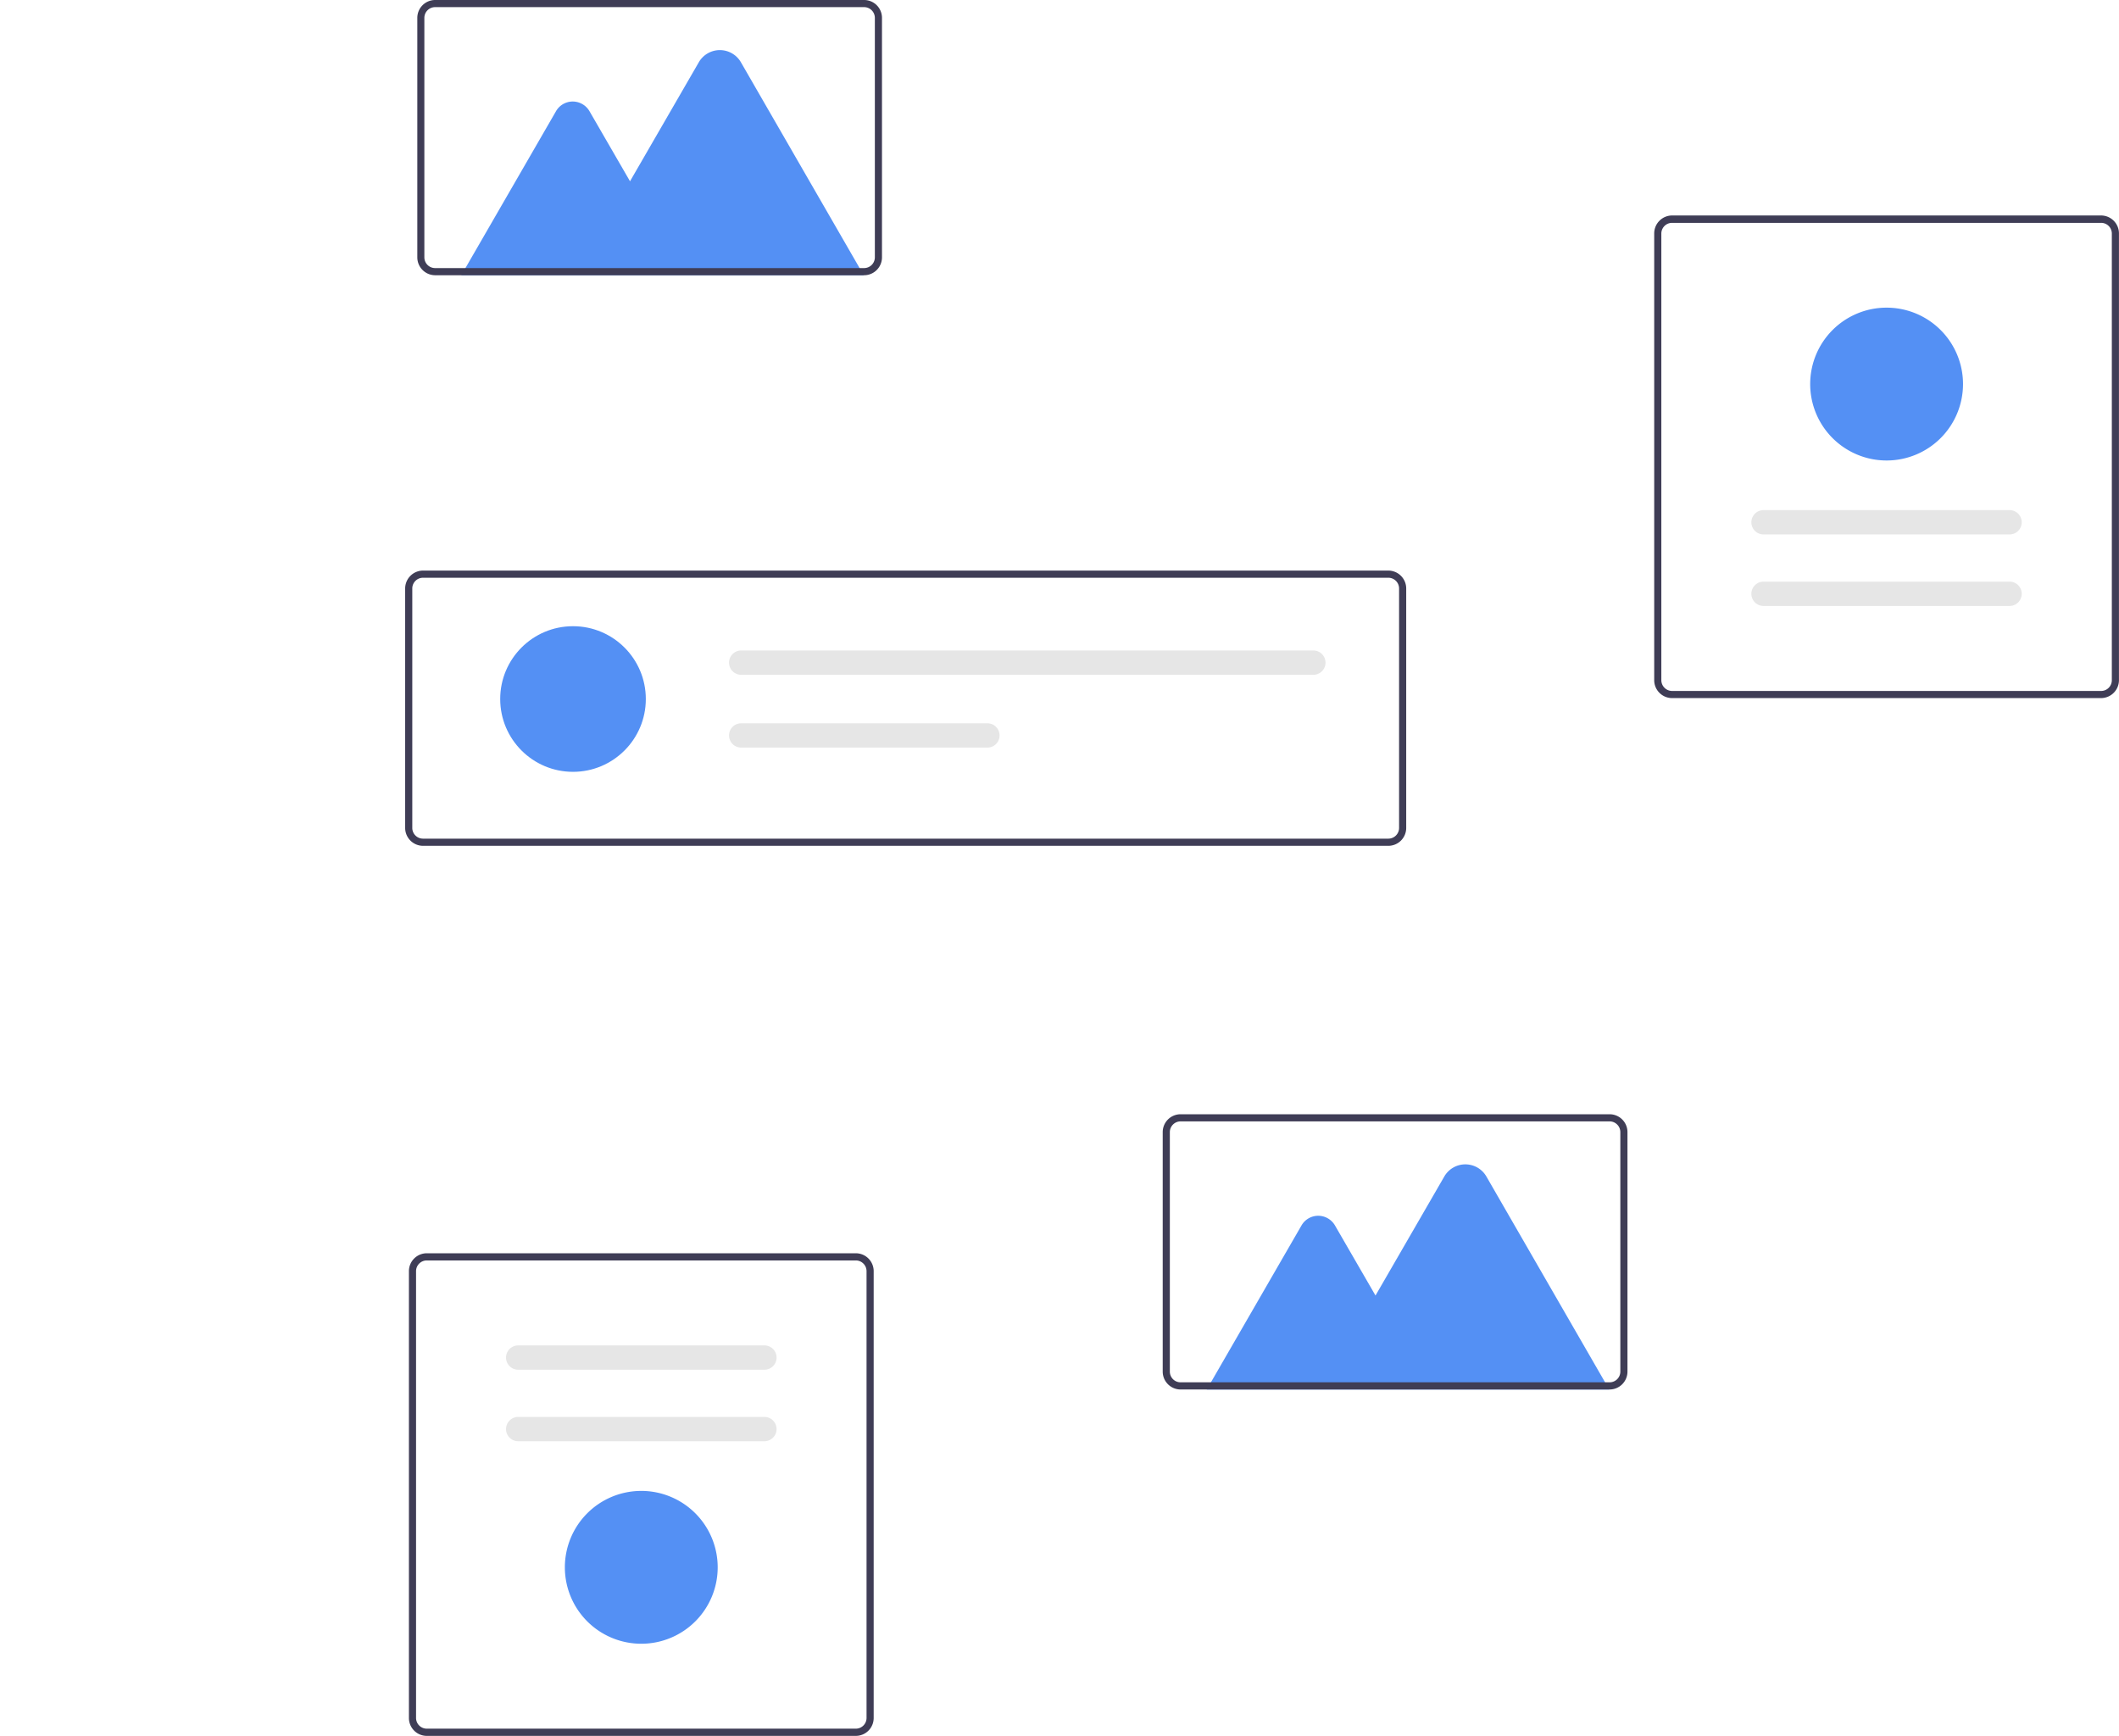 <svg id="b61e48c1-5578-41dd-9a23-f8d90b26170f" xmlns="http://www.w3.org/2000/svg" viewBox="0 0 523.01 428.42"><defs><style>.cls-1{fill:#3f3d56;}.cls-2{fill:#5490f4;}.cls-3{fill:#e6e6e6;}</style></defs><path class="cls-1" d="M342.67,208.75H104.41a4.42,4.42,0,0,1-4.41-4.41v-59.1a4.43,4.43,0,0,1,4.41-4.42H342.67a4.43,4.43,0,0,1,4.41,4.42v59.1A4.42,4.42,0,0,1,342.67,208.75ZM104.41,142.59a2.65,2.65,0,0,0-2.65,2.65v59.1a2.65,2.65,0,0,0,2.65,2.64H342.67a2.65,2.65,0,0,0,2.65-2.64v-59.1a2.65,2.65,0,0,0-2.65-2.65Z"/><circle class="cls-2" cx="141.43" cy="172.52" r="17.97"/><path class="cls-3" d="M182.94,160.54a3,3,0,0,0,0,6H324.16a3,3,0,0,0,0-6H182.94Z"/><path class="cls-3" d="M182.94,178.51a3,3,0,0,0,0,6h60.77a3,3,0,0,0,0-6Z"/><path class="cls-1" d="M211.23,428.42H105.34a4.41,4.41,0,0,1-4.41-4.41V313.72a4.41,4.41,0,0,1,4.41-4.41H211.23a4.41,4.41,0,0,1,4.41,4.41V424A4.41,4.41,0,0,1,211.23,428.42ZM105.34,311.08a2.65,2.65,0,0,0-2.65,2.64V424a2.65,2.65,0,0,0,2.65,2.64H211.23a2.65,2.65,0,0,0,2.65-2.64V313.72a2.65,2.65,0,0,0-2.65-2.64Z"/><path class="cls-3" d="M127.9,332.05a3,3,0,0,0,0,6h60.77a3,3,0,0,0,0-6H127.9Z"/><path class="cls-3" d="M127.9,349.7a3,3,0,1,0,0,6h60.77a3,3,0,0,0,0-6Z"/><path class="cls-2" d="M158.29,405.68a18.86,18.86,0,1,1,18.85-18.86A18.86,18.86,0,0,1,158.29,405.68Z"/><path class="cls-1" d="M412.7,53.18H518.59A4.43,4.43,0,0,1,523,57.6V167.88a4.43,4.43,0,0,1-4.42,4.41H412.7a4.42,4.42,0,0,1-4.41-4.41V57.6A4.43,4.43,0,0,1,412.7,53.18ZM518.59,170.53a2.65,2.65,0,0,0,2.65-2.65V57.6A2.64,2.64,0,0,0,518.59,55H412.7a2.65,2.65,0,0,0-2.65,2.65V167.88a2.67,2.67,0,0,0,2.65,2.65Z"/><path class="cls-3" d="M496,149.55a3,3,0,1,0,0-6H435.27a3,3,0,1,0,0,6Z"/><path class="cls-3" d="M496,131.9a3,3,0,0,0,0-6H435.27a3,3,0,1,0,0,6Z"/><path class="cls-2" d="M465.65,75.93a18.86,18.86,0,1,1-18.86,18.85A18.85,18.85,0,0,1,465.65,75.93Z"/><path class="cls-2" d="M397.19,342.94H297.85l23.38-40.49a4.76,4.76,0,0,1,6.52-1.75,4.81,4.81,0,0,1,1.75,1.75l10,17.29,17-29.41a6,6,0,0,1,10.35,0Z"/><path class="cls-1" d="M397.28,342.93H291.39a4.42,4.42,0,0,1-4.41-4.42v-59.1a4.41,4.41,0,0,1,4.41-4.41H397.28a4.41,4.41,0,0,1,4.41,4.41v59.1A4.42,4.42,0,0,1,397.28,342.93ZM291.39,276.76a2.66,2.66,0,0,0-2.65,2.65v59.1a2.65,2.65,0,0,0,2.65,2.65H397.28a2.65,2.65,0,0,0,2.65-2.65v-59.1a2.66,2.66,0,0,0-2.65-2.65Z"/><path class="cls-2" d="M213.19,67.94H113.85l23.38-40.49a4.76,4.76,0,0,1,6.52-1.75,4.81,4.81,0,0,1,1.75,1.75l10,17.29,17-29.41a6,6,0,0,1,10.35,0Z"/><path class="cls-1" d="M213.28,67.93H107.39A4.42,4.42,0,0,1,103,63.51V4.41A4.41,4.41,0,0,1,107.39,0H213.28a4.41,4.41,0,0,1,4.41,4.41v59.1A4.42,4.42,0,0,1,213.28,67.93ZM107.39,1.76a2.66,2.66,0,0,0-2.65,2.65v59.1a2.65,2.65,0,0,0,2.65,2.65H213.28a2.65,2.65,0,0,0,2.65-2.65V4.41a2.66,2.66,0,0,0-2.65-2.65Z"/></svg>